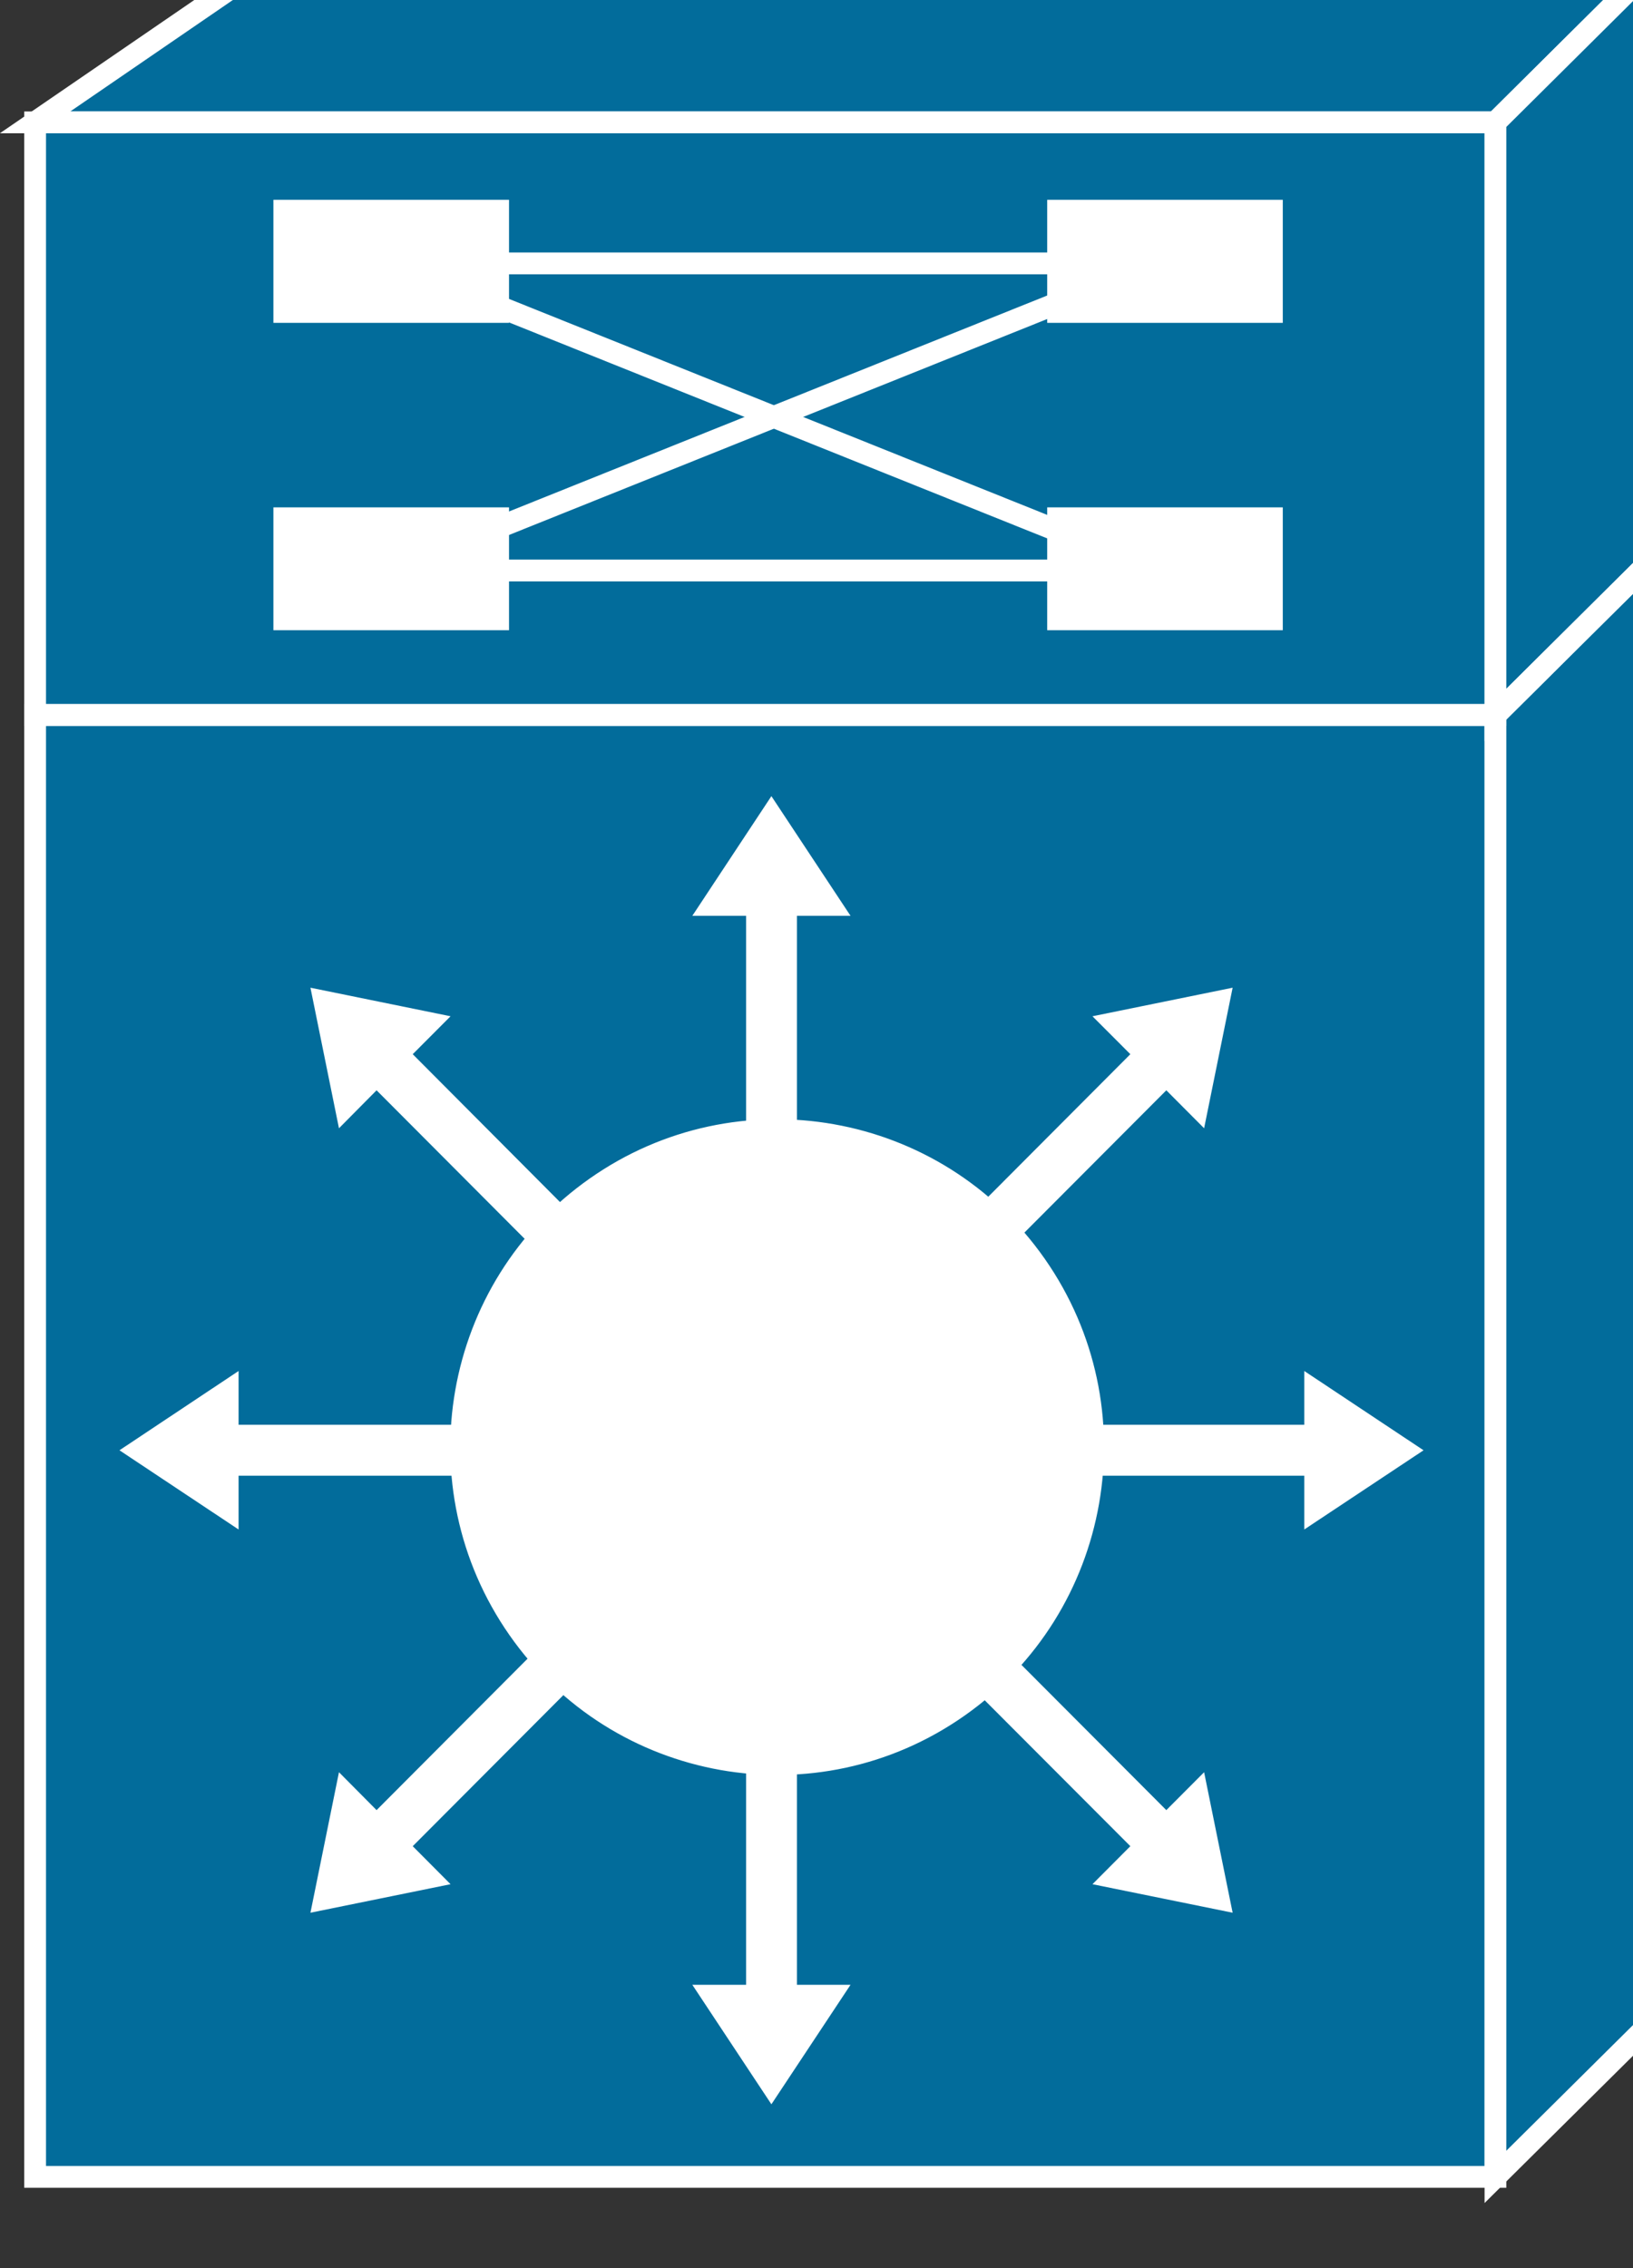 <?xml version="1.0" encoding="UTF-8"?>
<svg xmlns="http://www.w3.org/2000/svg" xmlns:xlink="http://www.w3.org/1999/xlink" width="144pt" height="200pt" viewBox="0 0 144 200" version="1.1">
<rect x="0" y="0" width="144" height="200" fill="#333333" stroke="none"/>
<defs>
<clipPath id="clip1">
  <path d="M 121 35 L 144 35 L 144 194.258 L 121 194.258 Z M 121 35 "/>
</clipPath>
</defs>
<g id="surface1">
<path style="fill-rule:nonzero;fill:rgb(0.784%,42.353%,60.784%);fill-opacity:1;stroke-width:4;stroke-linecap:butt;stroke-linejoin:miter;stroke:rgb(100%,100%,100%);stroke-opacity:1;stroke-miterlimit:4;" d="M 6.453 14.806 L 274.731 14.806 L 274.731 282.81 L 6.453 282.81 Z M 6.453 14.806 " transform="matrix(0.48,0,0,-0.481,0,199.074)"/>
<path style=" stroke:none;fill-rule:nonzero;fill:rgb(0.784%,42.353%,60.784%);fill-opacity:1;" d="M 148.125 175.809 L 148.125 46.75 L 131.871 62.906 L 131.871 191.945 L 148.125 175.805 "/>
<g clip-path="url(#clip1)" clip-rule="nonzero">
<path style="fill:none;stroke-width:4;stroke-linecap:butt;stroke-linejoin:miter;stroke:rgb(100%,100%,100%);stroke-opacity:1;stroke-miterlimit:4;" d="M 308.594 48.321 L 308.594 316.365 L 274.731 282.81 L 274.731 14.806 L 308.594 48.329 Z M 308.594 48.321 " transform="matrix(0.48,0,0,-0.481,0,199.074)"/>
</g>
<path style=" stroke:none;fill-rule:nonzero;fill:rgb(0.784%,42.353%,60.784%);fill-opacity:1;" d="M 26.645 -5.559 L 3.094 10.602 L 131.871 10.602 L 148.125 -5.559 L 26.645 -5.559 "/>
<path style="fill:none;stroke-width:4;stroke-linecap:butt;stroke-linejoin:miter;stroke:rgb(100%,100%,100%);stroke-opacity:1;stroke-miterlimit:4;" d="M 55.509 425.006 L 6.445 391.443 L 274.731 391.443 L 308.594 425.006 Z M 55.509 425.006 " transform="matrix(0.48,0,0,-0.481,0,199.074)"/>
<path style="fill-rule:nonzero;fill:rgb(0.784%,42.353%,60.784%);fill-opacity:1;stroke-width:4;stroke-linecap:butt;stroke-linejoin:miter;stroke:rgb(100%,100%,100%);stroke-opacity:1;stroke-miterlimit:4;" d="M 6.453 282.81 L 274.731 282.81 L 274.731 391.443 L 6.453 391.443 Z M 6.453 282.81 " transform="matrix(0.48,0,0,-0.481,0,199.074)"/>
<path style=" stroke:none;fill-rule:nonzero;fill:rgb(0.784%,42.353%,60.784%);fill-opacity:1;" d="M 148.125 46.75 L 148.125 -5.559 L 131.871 10.602 L 131.871 62.906 L 148.125 46.75 "/>
<path style="fill:none;stroke-width:4;stroke-linecap:butt;stroke-linejoin:miter;stroke:rgb(100%,100%,100%);stroke-opacity:1;stroke-miterlimit:4;" d="M 308.594 316.365 L 308.594 425.006 L 274.731 391.443 L 274.731 282.81 Z M 274.731 282.81 L 6.453 282.81 " transform="matrix(0.48,0,0,-0.481,0,199.074)"/>
<path style="fill-rule:nonzero;fill:rgb(0.784%,42.353%,60.784%);fill-opacity:1;stroke-width:4;stroke-linecap:butt;stroke-linejoin:miter;stroke:rgb(100%,100%,100%);stroke-opacity:1;stroke-miterlimit:4;" d="M 274.731 282.81 L 308.594 316.365 " transform="matrix(0.48,0,0,-0.481,0,199.074)"/>
<path style=" stroke:none;fill-rule:nonzero;fill:rgb(100%,100%,100%);fill-opacity:1;" d="M 24.109 28.469 L 44.887 28.469 L 44.887 17.617 L 24.109 17.617 Z M 92.344 28.469 L 113.117 28.469 L 113.117 17.617 L 92.344 17.617 Z M 24.109 55.57 L 44.887 55.57 L 44.887 44.738 L 24.109 44.738 Z M 92.344 55.57 L 113.117 55.57 L 113.117 44.738 L 92.344 44.738 Z M 92.344 55.57 "/>
<path style="fill:none;stroke-width:4;stroke-linecap:butt;stroke-linejoin:miter;stroke:rgb(100%,100%,100%);stroke-opacity:1;stroke-miterlimit:4;" d="M 79.606 365.587 L 212.459 365.587 M 79.606 309.291 L 212.459 309.291 " transform="matrix(0.48,0,0,-0.481,0,199.074)"/>
<path style="fill-rule:nonzero;fill:rgb(0%,0%,0%);fill-opacity:1;stroke-width:4;stroke-linecap:butt;stroke-linejoin:miter;stroke:rgb(100%,100%,100%);stroke-opacity:1;stroke-miterlimit:4;" d="M 71.875 309.291 L 212.459 365.587 " transform="matrix(0.48,0,0,-0.481,0,199.074)"/>
<path style="fill-rule:nonzero;fill:rgb(0%,0%,0%);fill-opacity:1;stroke-width:4;stroke-linecap:butt;stroke-linejoin:miter;stroke:rgb(100%,100%,100%);stroke-opacity:1;stroke-miterlimit:4;" d="M 71.875 365.587 L 212.459 309.291 " transform="matrix(0.48,0,0,-0.481,0,199.074)"/>
<path style=" stroke:none;fill-rule:nonzero;fill:rgb(100%,100%,100%);fill-opacity:1;" d="M 70.277 108.664 L 70.277 80.754 L 75 80.754 L 68.023 70.203 L 61.051 80.754 L 65.793 80.754 L 65.793 108.664 L 70.277 108.664 M 56.066 112.707 L 36.395 92.957 L 39.73 89.613 L 27.375 87.094 L 29.891 99.488 L 33.207 96.141 L 52.895 115.887 L 56.066 112.707 M 48.883 125.633 L 21.039 125.633 L 21.039 120.891 L 10.535 127.883 L 21.039 134.867 L 21.039 130.125 L 48.883 130.125 L 48.883 125.633 M 52.895 139.867 L 33.207 159.613 L 29.891 156.27 L 27.375 168.66 L 39.73 166.145 L 36.395 162.793 L 56.066 143.066 L 52.895 139.867 M 65.793 147.09 L 65.793 175.016 L 61.051 175.016 L 68.023 185.551 L 75 175.016 L 70.277 175.016 L 70.277 147.09 L 65.793 147.09 M 79.988 143.066 L 99.676 162.793 L 96.336 166.145 L 108.695 168.66 L 106.18 156.27 L 102.848 159.613 L 83.152 139.867 L 79.988 143.066 M 87.188 130.125 L 115.012 130.125 L 115.012 134.867 L 125.531 127.883 L 115.012 120.891 L 115.012 125.633 L 87.188 125.633 L 87.188 130.125 M 83.152 115.887 L 102.848 96.141 L 106.18 99.488 L 108.695 87.094 L 96.336 89.613 L 99.676 92.957 L 79.988 112.707 L 83.152 115.887 "/>
<path style=" stroke:none;fill-rule:nonzero;fill:rgb(100%,100%,100%);fill-opacity:1;" d="M 85.051 151.285 C 98.102 142.121 101.27 124.086 92.137 111.012 C 83.008 97.945 65.023 94.762 51.992 103.926 C 38.961 113.086 35.793 131.102 44.922 144.176 C 54.059 157.266 72.02 160.441 85.051 151.285 "/>
</g>
</svg>
